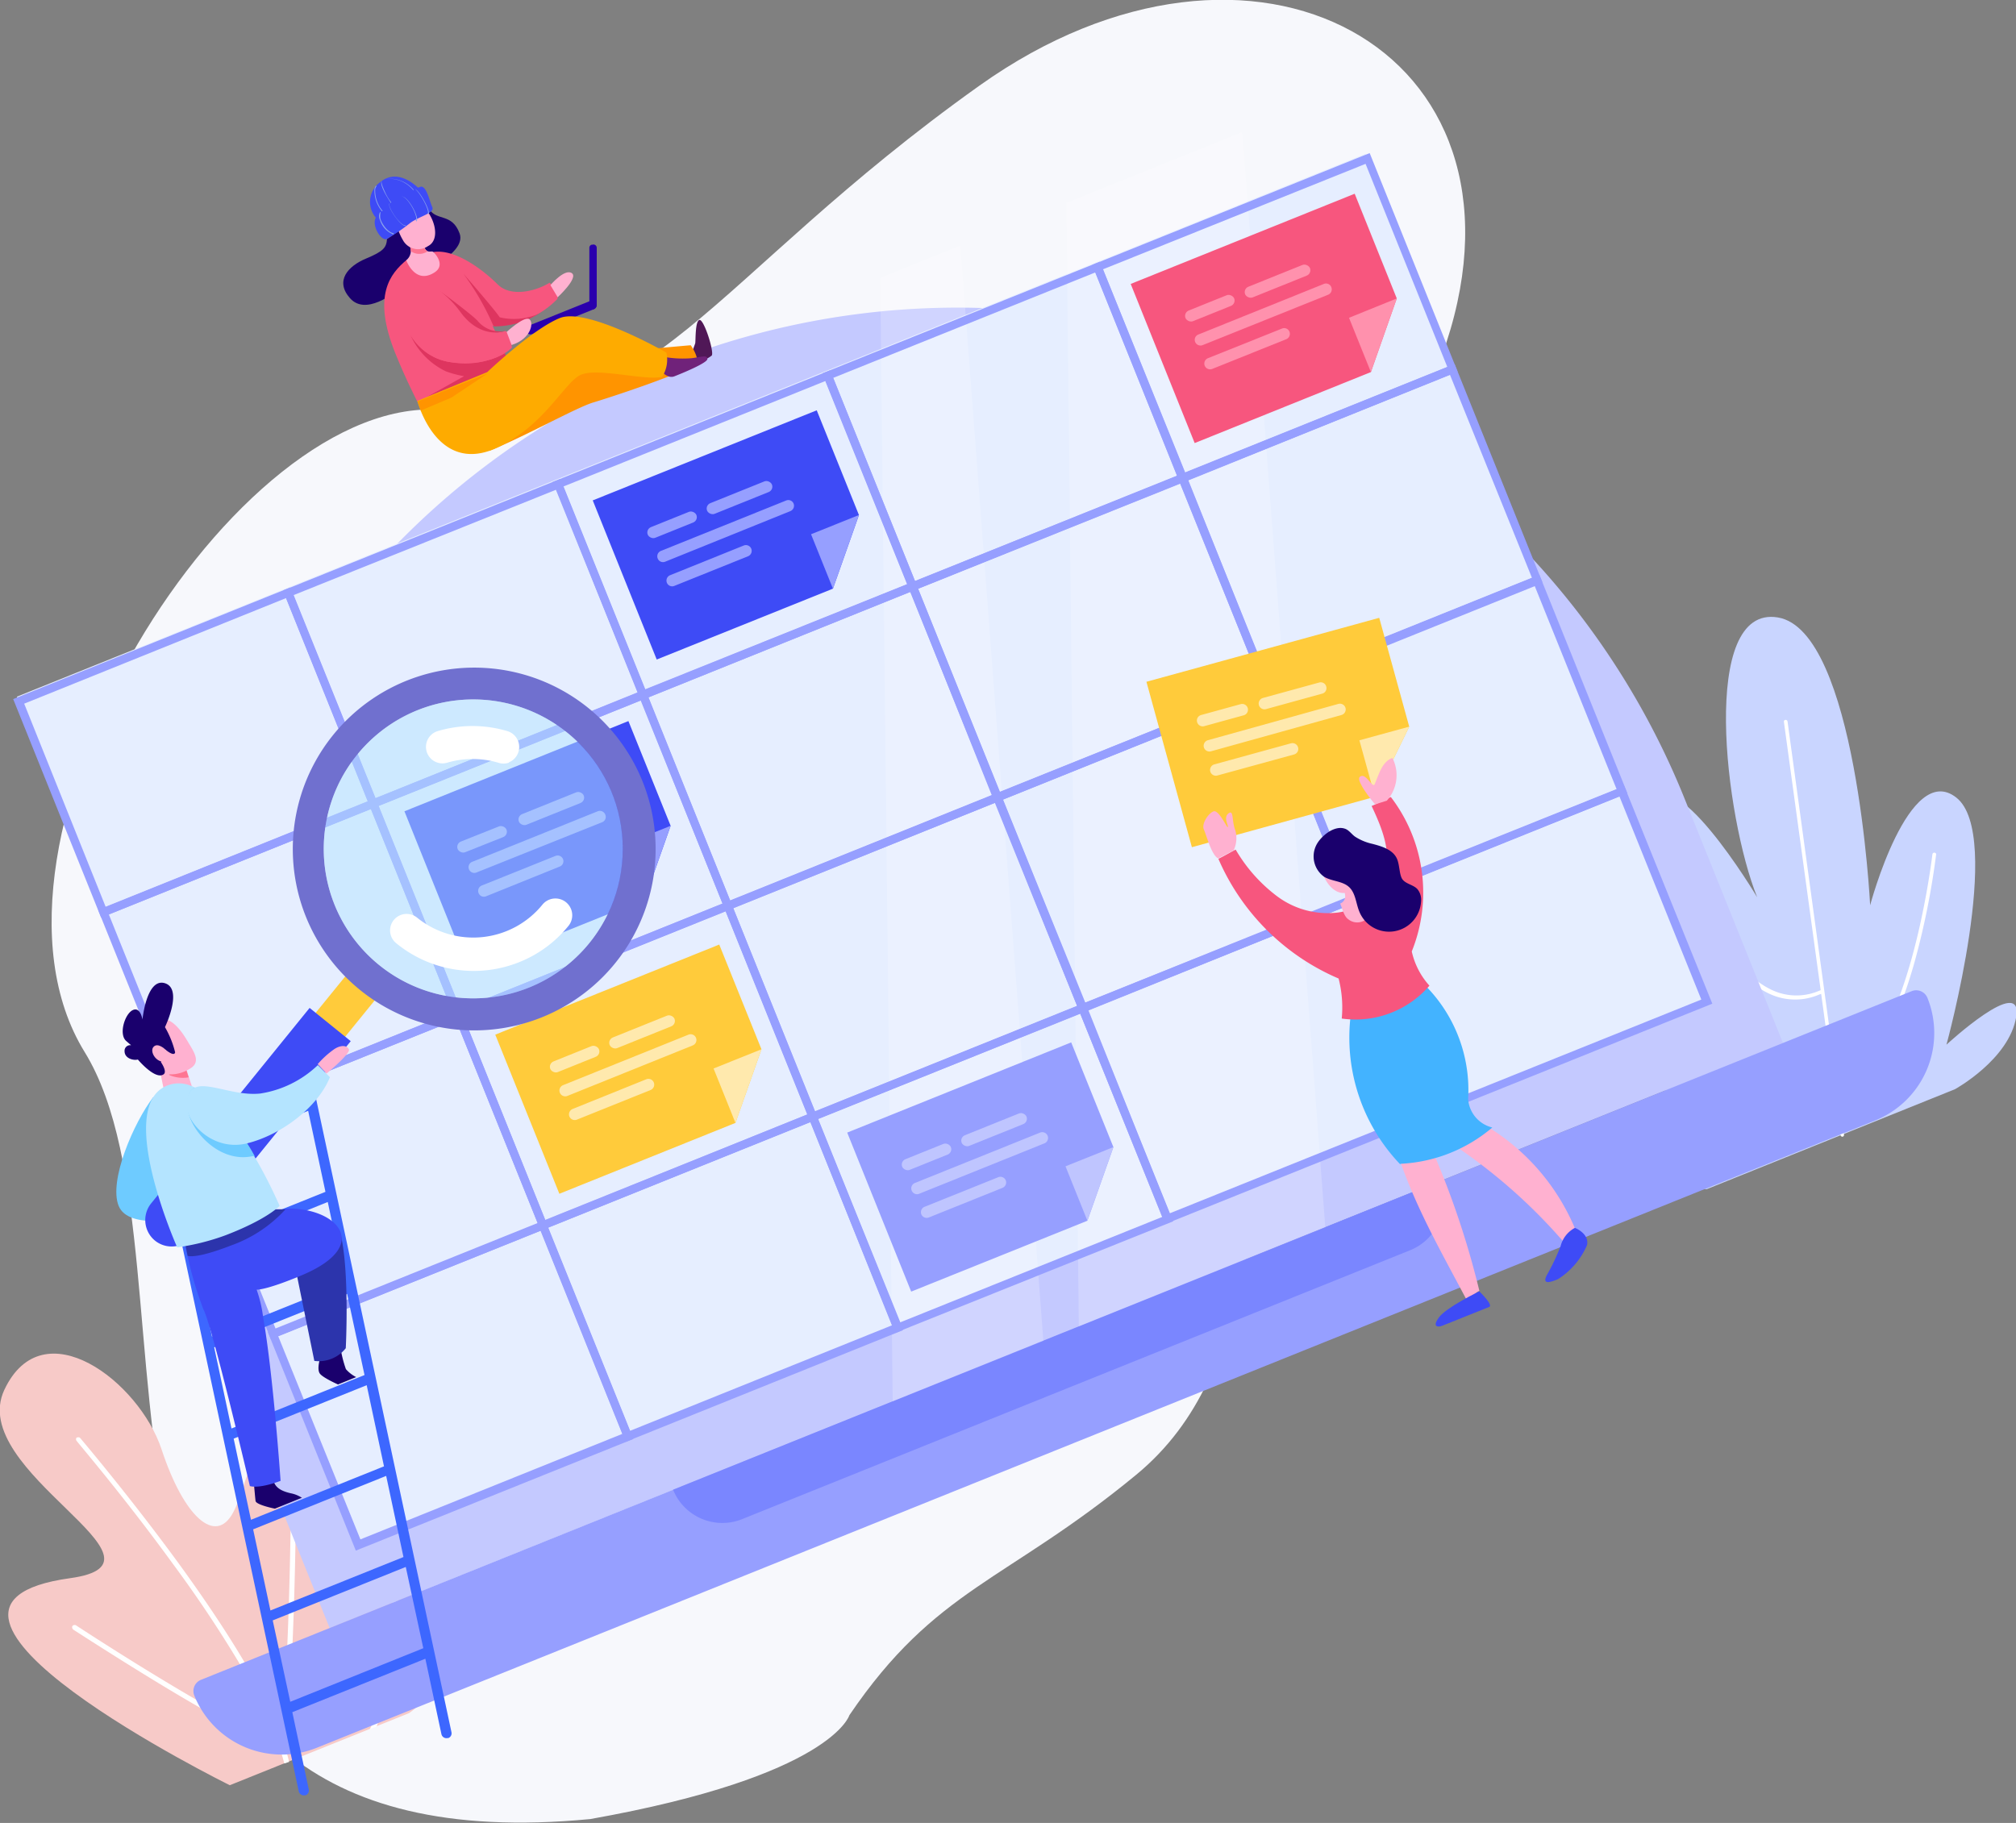 <svg xmlns="http://www.w3.org/2000/svg" viewBox="0 0 166.69 150.75"><rect x="0" y="0" width="166.69" height="150.75" fill="#808080" stroke="none"/><defs><style>.cls-1{fill:#f7f8fc;}.cls-2{fill:#f7cac8;}.cls-3,.cls-9{fill:#fff;}.cls-4{fill:#c9d5ff;}.cls-5{fill:#c4c9ff;}.cls-6{fill:#e6eeff;}.cls-7{fill:#969fff;}.cls-8{fill:#7a86ff;}.cls-9{opacity:0.2;}.cls-10{fill:#ffcb3b;}.cls-11{fill:#ffe9ad;}.cls-12{fill:#501857;}.cls-13{fill:#ff9400;}.cls-14{fill:#1a006d;}.cls-15{fill:#2a00ad;}.cls-16{fill:#f7567e;}.cls-17{fill:#de355f;}.cls-18{fill:#ffb1d0;}.cls-19{fill:#fe7592;}.cls-20{fill:#70227a;}.cls-21{fill:#feab00;}.cls-22{fill:#3e4bf6;}.cls-23{fill:#8ba3ec;}.cls-24{fill:#43b3ff;}.cls-25{fill:#3d67ff;}.cls-26{fill:#ff91ad;}.cls-27{fill:#6ecbff;}.cls-28{fill:#7070cf;}.cls-29,.cls-31{fill:#b4e4ff;}.cls-29{opacity:0.5;}.cls-30{fill:#2c34ac;}.cls-32{fill:#bfc5ff;}</style></defs><title>6</title><g id="Capa_2" data-name="Capa 2"><g id="Capa_1-2" data-name="Capa 1"><path class="cls-1" d="M70.23,141.84c7.15-10.53,12.93-11,23.7-19.87S102,98.05,107.91,87s16.1-11.6,19-21.36-15.27-13-7.32-37.3S103.58-9,81,7.07,54,35.64,36.74,33.92-3.74,69.56,7,87s-5.93,68,41.8,63.43C68.79,146.87,70.23,141.84,70.23,141.84Z"/><path class="cls-2" d="M19,147.63s-30-14.8-13.21-17.12c9.6-1.32-8.62-8.8-5.43-15.58s11.15-.68,13,4.93,4.46,7.93,5.91,5.23.79-5.39,4.44-4.75,4.09,3.86,3.66,7-.28,7.73,1.76,6.49-.52-4.45,2-5.47,8.54,9.26,2.69,13.31Z"/><path class="cls-3" d="M23.51,145.83a28.74,28.74,0,0,0-3.35-7.66,101,101,0,0,0-5.81-8.77c-4.1-5.65-8-10.19-8-10.23a.21.21,0,0,1,0-.3l.06,0a.2.2,0,0,1,.23.06h0c.42.5,4.22,5,8.15,10.38,5.23,7.2,8.29,12.71,9.11,16.39Z"/><path class="cls-3" d="M23.14,144.15c-.7.28-3.61-1.12-8.92-4.29-4.09-2.45-8.11-5.07-8.15-5.09a.2.2,0,0,1-.09-.13.22.22,0,0,1,0-.16.24.24,0,0,1,.09-.08.27.27,0,0,1,.2,0c3.65,2.38,7.47,4.74,10.48,6.46,3.43,2,5.48,2.93,6.1,2.88H23l.05-.09c.6-1.29.92-12,1-18.87a.2.2,0,0,1,.13-.19l.08,0a.18.18,0,0,1,.14.06.22.22,0,0,1,.06.15c0,1.69-.07,6.09-.24,10.32-.28,7.1-.68,8.61-.89,8.89A.35.35,0,0,1,23.14,144.15Z"/><path class="cls-3" d="M30.58,143c1.52-3.17,1.8-9.64,1.85-11v0a.21.21,0,0,1,.13-.19h.08a.19.19,0,0,1,.15.07.24.24,0,0,1,.05.14c0,.29-.17,7.08-1.71,10.77Z"/><path class="cls-4" d="M145.29,74.2s-7.24-12.16-9-7.42,5.64,19.83,5.64,19.83-3.82-4.49-5.66-2.41,4.06,10.09,4.06,10.09-3.58-.57-4,1.62,4.79,2.43,4.79,2.43l20.53-8.27s4.49-2.47,5.06-6-5.77,2.32-5.77,2.32,4.75-17.32.82-20.43-7.13,8.9-7.13,8.9S153.49,52.14,147,51.06,142.62,67.57,145.29,74.2Z"/><path class="cls-3" d="M152.36,94h0a.16.16,0,0,1-.18-.14L147.5,59.7a.14.14,0,0,1,.13-.17.16.16,0,0,1,.17.13l4.66,34.13A.16.16,0,0,1,152.36,94Z"/><path class="cls-3" d="M150.43,82.24a5,5,0,0,1-4,0c-1.92-.84-3.76-2.8-5.47-5.84A28.86,28.86,0,0,1,139,72a.14.14,0,0,1,.09-.19h0a.16.16,0,0,1,.2.09c0,.08,2.86,8,7.29,10a4.76,4.76,0,0,0,3.91,0,.17.17,0,0,1,.21.08.16.16,0,0,1-.08.2Z"/><path class="cls-3" d="M152.25,89.51a3.11,3.11,0,0,1-.49.16.15.15,0,0,1-.19-.11.16.16,0,0,1,.11-.19c6.1-1.65,8.08-18.57,8.1-18.74a.16.16,0,0,1,.31,0,63.9,63.9,0,0,1-1.76,8.83C156.74,85.16,154.69,88.53,152.25,89.51Z"/><path class="cls-5" d="M71.17,27h0a64.77,64.77,0,0,1,64.77,64.77v21.82a0,0,0,0,1,0,0H6.4a0,0,0,0,1,0,0V91.76A64.77,64.77,0,0,1,71.17,27Z" transform="translate(-21.1 31.66) rotate(-21.93)"/><rect class="cls-6" x="33.46" y="10.13" width="75.63" height="120.22" transform="translate(109.82 -22.11) rotate(68.07)"/><path class="cls-7" d="M12.72,110.13h152.5a1,1,0,0,1,1,1v0a7.79,7.79,0,0,1-7.79,7.79H19.53a7.79,7.79,0,0,1-7.79-7.79v0a1,1,0,0,1,1-1Z" transform="translate(-36.33 41.51) rotate(-21.93)"/><path class="cls-8" d="M54,110.29h68.32a0,0,0,0,1,0,0v0a4.39,4.39,0,0,1-4.39,4.39H58.39A4.39,4.39,0,0,1,54,110.29v0A0,0,0,0,1,54,110.29Z" transform="translate(-35.63 41.05) rotate(-21.93)"/><polygon class="cls-9" points="88.17 16.77 89.2 109.69 109.58 101.49 102.74 11.15 102.66 10.94 88.17 16.77"/><polygon class="cls-9" points="73.81 115.89 86.27 110.88 79.41 20.3 72.78 22.97 73.81 115.89"/><polygon class="cls-10" points="40.95 85.56 59.47 78.11 62.96 86.77 60.81 92.86 46.25 98.72 40.95 85.56"/><polygon class="cls-11" points="60.81 92.86 62.96 86.77 59 88.36 60.81 92.86"/><rect class="cls-11" x="45.34" y="87.11" width="4.34" height="0.95" rx="0.48" transform="translate(-29.27 24.08) rotate(-21.93)"/><path class="cls-11" d="M57.28,86.45,46.91,90.63a.48.48,0,0,1-.62-.27h0a.48.48,0,0,1,.26-.62l10.38-4.18a.48.48,0,0,1,.62.27h0A.48.48,0,0,1,57.28,86.45Z"/><path class="cls-11" d="M53.79,90.14,47.7,92.59a.48.48,0,0,1-.62-.26h0a.48.48,0,0,1,.26-.62l6.1-2.46a.48.48,0,0,1,.62.27h0A.48.48,0,0,1,53.79,90.14Z"/><rect class="cls-11" x="50.2" y="84.86" width="5.78" height="0.95" rx="0.48" transform="translate(-28.03 26) rotate(-21.93)"/><path class="cls-7" d="M31.3,66.65,8.36,75.88,1.09,57.81,24,48.58ZM8.74,75l21.67-8.72L23.65,49.46,2,58.19Z"/><path class="cls-7" d="M53.61,57.67,30.67,66.9,23.4,48.83,46.33,39.6ZM31.05,66l21.67-8.72L46,40.49,24.28,49.21Z"/><path class="cls-7" d="M75.91,48.69,53,57.92,45.7,39.85l22.94-9.23ZM53.35,57,75,48.31l-6.76-16.8L46.59,40.23Z"/><path class="cls-7" d="M98.22,39.71,75.28,48.94,68,30.87l22.94-9.23ZM75.66,48.05l21.67-8.72-6.77-16.8L68.89,31.25Z"/><path class="cls-7" d="M120.52,30.73,97.58,40,90.31,21.9l22.94-9.24ZM98,39.08l21.67-8.73-6.76-16.8L91.2,22.27Z"/><path class="cls-7" d="M38.32,84.08,15.38,93.31,8.11,75.24,31.05,66ZM15.76,92.43,37.43,83.7,30.67,66.9,9,75.62Z"/><path class="cls-7" d="M60.63,75.1,37.69,84.34,30.41,66.27,53.35,57ZM38.07,83.45l21.67-8.73L53,57.92,31.3,66.65Z"/><path class="cls-7" d="M82.93,66.12,60,75.36,52.72,57.29l22.94-9.24ZM60.37,74.47,82,65.75,75.28,48.94,53.61,57.67Z"/><path class="cls-7" d="M105.23,57.15,82.3,66.38,75,48.31,98,39.08ZM82.67,65.49l21.68-8.72L97.58,40,75.91,48.69Z"/><path class="cls-7" d="M127.54,48.17,104.6,57.4,97.33,39.33l22.94-9.23ZM105,56.51l21.67-8.72L119.89,31,98.22,39.71Z"/><path class="cls-7" d="M45.34,101.52,22.4,110.75,15.13,92.68l22.94-9.23Zm-22.56,8.34,21.67-8.72-6.76-16.8L16,93.06Z"/><path class="cls-7" d="M67.64,92.54l-22.93,9.23L37.43,83.7l22.94-9.23Zm-22.56,8.34,21.68-8.72L60,75.36,38.32,84.08Z"/><path class="cls-7" d="M90,83.56,67,92.79,59.74,74.72l22.93-9.23ZM67.39,91.9l21.67-8.72L82.3,66.38,60.63,75.1Z"/><path class="cls-7" d="M112.25,74.58,89.31,83.81,82,65.75,105,56.51ZM89.69,82.93l21.67-8.73L104.6,57.4,82.93,66.12Z"/><path class="cls-7" d="M134.56,65.6l-22.94,9.24-7.27-18.07,22.93-9.24ZM112,74l21.67-8.73-6.77-16.8-21.67,8.73Z"/><path class="cls-7" d="M52.36,119l-22.94,9.23-7.27-18.06,22.93-9.24ZM29.8,127.3l21.67-8.73-6.76-16.8L23,110.49Z"/><path class="cls-7" d="M74.66,110l-22.94,9.24-7.27-18.07L67.39,91.9ZM52.1,118.32l21.67-8.73L67,92.79l-21.67,8.73Z"/><path class="cls-7" d="M97,101,74,110.23,66.76,92.16l22.93-9.23Zm-22.56,8.35,21.67-8.72L89.31,83.81,67.64,92.54Z"/><path class="cls-7" d="M119.27,92l-22.94,9.23L89.06,83.18,112,74Zm-22.56,8.34,21.67-8.72-6.76-16.8L90,83.56Z"/><path class="cls-7" d="M141.58,83l-22.94,9.23L111.36,74.2,134.3,65ZM119,91.38l21.67-8.72-6.77-16.8-21.67,8.72Z"/><path class="cls-12" d="M57.56,29.93a2.55,2.55,0,0,0,1.28-.52c.25-.23-.62-3-1-2.95s-.31,1.79-.36,1.94l-.27.75Z"/><path class="cls-13" d="M40.46,37.28c2.89-1.16,7.19-3.58,8.6-4s7.19-2.32,8.65-3.25a3.17,3.17,0,0,0-.6-1.48s-7.52.63-9.18,1.07-8.32,4-8.32,4Z"/><path class="cls-14" d="M32,19.77c-.06.71-.27,1-1.75,1.62s-2.58,1.84-1.31,3.27,3.54-.28,4.57-1.15S38.63,21,38,19.3s-1.88-1-2.51-2Z"/><path class="cls-15" d="M49.11,25.56h0a.36.36,0,0,0,.23-.35V20.49a.27.27,0,0,0-.37-.25l-.07,0a.27.27,0,0,0-.17.25v4.79A.27.27,0,0,0,49.11,25.56Z"/><path class="cls-15" d="M43.7,26.94l5.12-2.06a.36.36,0,0,1,.48.2h0a.37.37,0,0,1-.2.49L44,27.63a.37.37,0,0,1-.48-.21h0A.36.36,0,0,1,43.7,26.94Z"/><path class="cls-16" d="M35.83,20.84c1.84-.28,4.17,1.53,5.31,2.67s3.29.51,4.3-.13c0,0,.8.59.65,1.34a7.38,7.38,0,0,1-6.46,2.14Z"/><path class="cls-16" d="M33.59,21.52c-1.28,1.09-2.85,2.86-.91,7.68.87,2.17,1.82,4,1.82,4l7.58-3s-3.17-9-6.25-9.27Z"/><path class="cls-17" d="M41.74,29.21a6.75,6.75,0,0,1-4.41.75,4.6,4.6,0,0,1-3.39-2.25,6.1,6.1,0,0,0,2.93,3,8.78,8.78,0,0,0,1.5.4l-3.09,1.73,6.8-2.74S42,29.76,41.74,29.21Z"/><path class="cls-17" d="M41.32,26.24c-.46-.69-3-3.6-3-3.6a22.12,22.12,0,0,1,2.42,4.18l.08.17a7,7,0,0,0,3-.65l1-.53A5.07,5.07,0,0,1,41.32,26.24Z"/><path class="cls-18" d="M33.83,20.23a1,1,0,0,1-.24,1.29s.73,2.06,2.35,1c.9-.59.07-1.52-.11-1.68s-.59.24-.8-.59Z"/><path class="cls-19" d="M35.36,20.78c-.13-.06-.25-.19-.33-.53l-1.2,0a1,1,0,0,1,.13.52h0A1.22,1.22,0,0,0,35.36,20.78Z"/><path class="cls-16" d="M33.22,24.3c.92-1.85,3.07-.9,4.83,1.48s3.73,1.59,3.73,1.59.37.08.55,1.38c0,0-1.51,1.64-5,1.21S32.65,25.44,33.22,24.3Z"/><path class="cls-20" d="M55.12,29.55a8.91,8.91,0,0,0,2.09.07c.87-.12,1.26-.27,1.28.06s-2.14,1.21-2.73,1.44-1.11-.47-1.11-.47Z"/><path class="cls-21" d="M34.5,33.16c.76,2.44,2.73,5.65,6.59,3.87s5.53-5.31,6.86-6,5.35.48,6.8.13a2.64,2.64,0,0,0,.35-2s-6.55-3.77-8.81-2.86-6,4.47-6,4.47Z"/><path class="cls-18" d="M41.89,27.45s1.35-1.24,1.82-1.08S44,28,42.3,28.53Z"/><path class="cls-18" d="M45.51,23.58s1.16-1.38,1.76-1-1.16,2-1.16,2Z"/><path class="cls-17" d="M41.78,27.37s-2,.79-3.73-1.59A8.17,8.17,0,0,0,36.29,24s2.59,1.9,3.18,2.51A2.42,2.42,0,0,0,41.78,27.37Z"/><path class="cls-18" d="M33.37,16.83c-1,.51-.66,2-.07,3a1.43,1.43,0,0,0,2.09.52c.72-.36.75-1.4.25-2.39S34.18,16.42,33.37,16.83Z"/><path class="cls-22" d="M31.12,17.94c-.47.59.36,2,.85,1.83a16.66,16.66,0,0,0,2-1.37c.8-.55,2-.79,1.77-1.28s-.44-1.65-.91-1.69A7.94,7.94,0,0,0,31.12,17.94Z"/><path class="cls-22" d="M31.2,18.13a2,2,0,0,1,.15-3c1.69-1.48,3.47.66,3.47.66Z"/><path class="cls-23" d="M32.55,19.4h0a1.86,1.86,0,0,1-1.13-1.2.69.69,0,0,1,0-.65s0,0,.05,0,0,0,0,0-.08.32,0,.59c.18.5.64,1.08,1.08,1.15,0,0,0,0,0,0A0,0,0,0,1,32.55,19.4Z"/><path class="cls-23" d="M33.59,18.68c-.15.05-.38-.13-.55-.31-.43-.45-1-1.34-.83-1.55a0,0,0,0,1,0,0,0,0,0,0,1,0,.05c-.11.15.36,1,.83,1.47.23.23.4.33.49.28a0,0,0,0,1,0,.05S33.6,18.67,33.59,18.68Z"/><path class="cls-23" d="M34.36,18.19a0,0,0,0,1,0,0,0,0,0,0,1,0,0c.08,0,.08-.18,0-.41-.18-.62-.83-1.6-1.19-1.53,0,0,0,0,0,0s0,0,0,0c.43-.08,1.09,1,1.26,1.58.09.27.07.44,0,.49Z"/><path class="cls-23" d="M35.37,17.68h0a0,0,0,0,1,0-.05c.1-.15-.23-.9-.6-1.46-.26-.39-.44-.56-.51-.55s0,0,0,0a0,0,0,0,1,0,0c.15,0,.39.3.57.57.33.5.74,1.33.61,1.54Z"/><path class="cls-23" d="M34.12,15.67a0,0,0,0,1,0,0,2.55,2.55,0,0,0-2.21-.87s0,0,0,0,0,0,0,0a2.58,2.58,0,0,1,2.29.89,0,0,0,0,1,0,.05Z"/><path class="cls-23" d="M32.33,16.8s0,0,0,0-.27-.4-.5-.82c-.31-.58-.39-.94-.23-1.07h0a0,0,0,0,1,0,0c-.13.1,0,.45.25,1s.5.81.5.82,0,0,0,0Z"/><path class="cls-23" d="M31.58,17.47h0a2.65,2.65,0,0,1-.62-1.71.58.58,0,0,1,.12-.4h.05a0,0,0,0,1,0,.05.53.53,0,0,0-.11.35,2.61,2.61,0,0,0,.6,1.66s0,0,0,.05Z"/><path class="cls-13" d="M37.34,32.87l3-2-5.8,2.33c.08.24.16.49.26.75Z"/><polygon class="cls-10" points="94.79 56.38 114.04 51.09 116.52 60.09 113.69 65.89 98.55 70.06 94.79 56.38"/><polygon class="cls-11" points="113.69 65.89 116.52 60.09 112.4 61.22 113.69 65.89"/><path class="cls-11" d="M102.84,59.15l-3.27.9a.48.48,0,0,1-.59-.34h0a.47.47,0,0,1,.33-.58l3.27-.9a.48.48,0,0,1,.59.33h0A.48.48,0,0,1,102.84,59.15Z"/><path class="cls-11" d="M110.91,59.13l-10.78,3a.48.48,0,0,1-.59-.33h0a.48.48,0,0,1,.34-.59l10.78-3a.48.48,0,0,1,.59.33h0A.48.48,0,0,1,110.91,59.13Z"/><path class="cls-11" d="M107,62.39l-6.34,1.74a.48.48,0,0,1-.59-.33h0a.48.48,0,0,1,.34-.59l6.33-1.74a.48.48,0,0,1,.59.34h0A.47.47,0,0,1,107,62.39Z"/><path class="cls-11" d="M109.33,57.36l-4.65,1.28a.48.48,0,0,1-.59-.33h0a.48.48,0,0,1,.33-.59l4.66-1.28a.47.47,0,0,1,.58.34h0A.47.47,0,0,1,109.33,57.36Z"/><path class="cls-18" d="M122.7,93a18.05,18.05,0,0,1,7.52,8.58c-.46.12-.5.91-.77,1.31A45.22,45.22,0,0,0,119,93.91Z"/><path class="cls-18" d="M115.62,95.6c1.48,4.37,3.56,7.94,5.7,12,.42-.17.55-.68,1-.85a71.53,71.53,0,0,0-4.1-12.1C117.34,95,116.47,95.26,115.62,95.6Z"/><path class="cls-22" d="M122.31,106.79s1.2,1.14.82,1.29l-3.87,1.55c-.31.13-.9.15-.28-.69S122.31,106.79,122.31,106.79Z"/><path class="cls-22" d="M130.22,101.54s1.21.47,1,1.43a6.29,6.29,0,0,1-2.4,2.81c-.51.21-1.46.59-.85-.46a18,18,0,0,0,1.07-2.28A2.35,2.35,0,0,1,130.22,101.54Z"/><path class="cls-24" d="M115.82,96.24a12.64,12.64,0,0,0,7.57-3,2.62,2.62,0,0,1-2-2.35,12.27,12.27,0,0,0-4.54-10.29,14.64,14.64,0,0,0-5,2.29h0a15.16,15.16,0,0,0,3.91,13.38Z"/><path class="cls-16" d="M110.94,84.23a8.07,8.07,0,0,0,7.25-2.72,6.24,6.24,0,0,1-1.46-2.83A13,13,0,0,0,115,65.91c-.48.2-1.11.55-1.59.74.84,1.79,1.67,3.79,1.09,5.67a4.82,4.82,0,0,1-3.86,3.14,7,7,0,0,1-5-1.31,13,13,0,0,1-3.47-3.89c-.36.18-1.07.59-1.43.76a18.94,18.94,0,0,0,9.94,9.9A9.61,9.61,0,0,1,110.94,84.23Z"/><path class="cls-18" d="M114.67,66.21a3.15,3.15,0,0,0,.46-3.53c-.86.31-1.11,1.34-1.47,2.18-.14.33-.66-.78-1.07-.69s-.16.51.11,1a12.17,12.17,0,0,0,1,1.35Z"/><path class="cls-18" d="M102,70.33a2.39,2.39,0,0,0,.14-1.67c-.31-.77-.11-1.73-.56-1.4s0,1-.06,1.13-.74-1.47-1.19-1.29-1,1.05-.79,1.5.62,2.1,1.18,2.39Z"/><path class="cls-18" d="M110.05,69.77c1.09-.44,2.08.88,2.42,2a1.5,1.5,0,0,1-1,2c-.79.32-1.65-.37-2.08-1.46S109.16,70.13,110.05,69.77Z"/><path class="cls-18" d="M110.81,74.72a.64.64,0,0,0,.41-.68,2.62,2.62,0,0,0-.32-1l.92-.39a3.35,3.35,0,0,0,1.47,2.27c-.12.45-.13,1-.53,1.23a1.18,1.18,0,0,1-1.28-.13C111.11,75.76,111,75.14,110.81,74.72Z"/><path class="cls-14" d="M108.83,69.9a2.07,2.07,0,0,0,.66,2.61c.64.38,1.5.34,2.05.84s.57,1.36.86,2.05a2.65,2.65,0,0,0,5.1-.88,1.37,1.37,0,0,0-.31-1c-.32-.34-.86-.4-1.18-.74s-.26-1.17-.49-1.73c-.32-.78-1.25-1.06-2.06-1.27a4.32,4.32,0,0,1-1.4-.58c-.3-.2-.53-.58-.89-.68C110.29,68.24,109.18,69.18,108.83,69.9Z"/><path class="cls-25" d="M25.21,148.46l.07,0a.43.43,0,0,0,.25-.49l-1.36-6.38,11-4.42,1.33,6.24a.42.42,0,0,0,.5.32l.07,0a.42.42,0,0,0,.26-.48L25.16,86.3a.42.42,0,0,0-.83.17l1,4.54-11,4.43L13.37,91a.42.42,0,1,0-.83.18L24.7,148.13A.43.43,0,0,0,25.21,148.46Zm8.15-19.7-11,4.42-1.43-6.71,11-4.42ZM16.1,103.83l11-4.43,1.43,6.71-11,4.42ZM28.7,107l1.44,6.71-11,4.42-1.43-6.71Zm1.62,7.55,1.43,6.71-11,4.42-1.43-6.71ZM25.48,91.86l1.43,6.7-11,4.42-1.43-6.7ZM24,140.73,22.55,134l11-4.42L35,136.3Z"/><polygon class="cls-22" points="33.44 67.09 51.96 59.63 55.45 68.29 53.3 74.38 38.73 80.25 33.44 67.09"/><polygon class="cls-7" points="53.3 74.38 55.45 68.29 51.49 69.88 53.3 74.38"/><rect class="cls-7" x="37.83" y="68.63" width="4.34" height="0.95" rx="0.48" transform="matrix(0.93, -0.37, 0.37, 0.93, -22.91, 19.94)"/><path class="cls-7" d="M49.77,68,39.4,72.15a.47.47,0,0,1-.62-.26h0a.47.47,0,0,1,.26-.62l10.38-4.18a.48.48,0,0,1,.62.26h0A.47.47,0,0,1,49.77,68Z"/><path class="cls-7" d="M46.28,71.66l-6.09,2.46a.47.47,0,0,1-.62-.27h0a.48.48,0,0,1,.26-.62l6.1-2.45a.48.48,0,0,1,.62.26h0A.47.47,0,0,1,46.28,71.66Z"/><rect class="cls-7" x="42.69" y="66.39" width="5.78" height="0.95" rx="0.48" transform="translate(-21.67 21.86) rotate(-21.93)"/><polygon class="cls-16" points="93.49 23.48 112.01 16.02 115.49 24.68 113.35 30.77 98.78 36.64 93.49 23.48"/><polygon class="cls-26" points="113.35 30.77 115.49 24.68 111.54 26.28 113.35 30.77"/><rect class="cls-26" x="97.87" y="25.02" width="4.34" height="0.95" rx="0.48" transform="translate(-2.29 39.2) rotate(-21.93)"/><path class="cls-26" d="M109.82,24.37,99.44,28.54a.48.48,0,0,1-.62-.26h0a.47.47,0,0,1,.27-.62l10.37-4.18a.47.47,0,0,1,.62.27h0A.48.48,0,0,1,109.82,24.37Z"/><path class="cls-26" d="M106.33,28.06l-6.1,2.45a.48.48,0,0,1-.62-.27h0a.48.48,0,0,1,.27-.62L106,27.17a.47.47,0,0,1,.62.27h0A.48.48,0,0,1,106.33,28.06Z"/><rect class="cls-26" x="102.74" y="22.78" width="5.78" height="0.95" rx="0.48" transform="translate(-1.04 41.13) rotate(-21.93)"/><path class="cls-27" d="M12.68,90.72c-1.61,2.09-3.71,6.92-2.87,9s5.53.94,5.53.94Z"/><rect class="cls-10" x="26.64" y="80.12" width="3.14" height="7.03" transform="translate(-2.64 166.34) rotate(-140.9)"/><path class="cls-22" d="M12.81,102.59h0a2.19,2.19,0,0,0,3.08-.32L29,86.1l-3.4-2.75L12.5,99.51A2.2,2.2,0,0,0,12.81,102.59Z"/><path class="cls-28" d="M29.7,81.81a15,15,0,1,0-2.18-21A15,15,0,0,0,29.7,81.81ZM29.54,62.4a12.36,12.36,0,1,1,1.79,17.39A12.36,12.36,0,0,1,29.54,62.4Z"/><circle class="cls-29" cx="39.13" cy="70.2" r="12.36"/><path class="cls-3" d="M42.92,79.57A10.11,10.11,0,0,1,32.76,78a1.36,1.36,0,0,1-.2-1.92,1.37,1.37,0,0,1,1.92-.2,7.37,7.37,0,0,0,10.37-1.07A1.37,1.37,0,0,1,47,76.57,10,10,0,0,1,42.92,79.57Z"/><path class="cls-3" d="M42.08,63.07a1.36,1.36,0,0,1-.89,0,7.45,7.45,0,0,0-4.21,0,1.36,1.36,0,0,1-.79-2.61,10.08,10.08,0,0,1,5.76,0,1.37,1.37,0,0,1,.13,2.58Z"/><path class="cls-14" d="M21,122.74s.09,1.05.13,1.38,1.6.64,1.6.64l2.23-.9a2.54,2.54,0,0,0-.91-.37c-.56-.13-1.25-.36-1.42-1Z"/><path class="cls-14" d="M26.44,112.43s-.24.8,0,1.15,1.51.91,1.51.91l1.5-.61a2.75,2.75,0,0,1-.85-.66,9.94,9.94,0,0,1-.43-1.66Z"/><path class="cls-30" d="M28.11,101.86c.82,3,.48,9.63.48,9.63a2.83,2.83,0,0,1-2.6,1.05l-1.73-8.49Z"/><path class="cls-22" d="M15.31,102.86a29.73,29.73,0,0,0,1.51,5.42c.7,1.26,3.84,14.61,3.84,14.61s.66.27,2.54-.43c0,0-.62-8.91-1.44-13.5a10.72,10.72,0,0,0-.54-2.31s.73.07,3.73-1.19c6-2.52,2.77-5.67-1.34-5.51Z"/><path class="cls-30" d="M15.51,103.85l-.2-1L21.78,100h1.83A11.09,11.09,0,0,1,19.09,103C16.1,104.16,15.51,103.85,15.51,103.85Z"/><polygon class="cls-18" points="15.35 88.23 16.04 90.39 13.7 90.85 13.22 88.53 15.35 88.23"/><path class="cls-31" d="M13.94,89.73c2.36-.8,4.29,2,5.68,3.66a39.8,39.8,0,0,1,3.5,6.33s-1,1.1-4.47,2.43a19,19,0,0,1-4,1S9.37,91.29,13.94,89.73Z"/><path class="cls-27" d="M19.62,93.39c-.93-1.12-2.11-2.75-3.5-3.45-.37.16-.6.57-.63,1.35-.07,1.88,2.48,4.95,5.39,4.32l.18,0A15.54,15.54,0,0,0,19.62,93.39Z"/><path class="cls-31" d="M15.43,91.14c-.18,1.61,2.14,4.12,5,3.41s5.85-3,6.85-5.47l-1-1a8.82,8.82,0,0,1-4.76,2.35C18.67,90.73,15.71,88.48,15.43,91.14Z"/><path class="cls-18" d="M27,88.78s2-1.66,1.85-2-.67-.39-1.24,0A7.45,7.45,0,0,0,26.27,88Z"/><path class="cls-19" d="M14,88.9a2.8,2.8,0,0,0,1.6.19l-.28-.86-1.44.2Z"/><path class="cls-18" d="M11.83,84.87c-1.37,1.27.15,3.11.9,3.65a3,3,0,0,0,2.95-.13c.87-.49.49-1.2,0-2S13.87,83,11.83,84.87Z"/><path class="cls-14" d="M13.67,86.79s.74.64.81.23a7.8,7.8,0,0,0-.84-2.08s1.52-3.15,0-3.63-1.86,3-1.86,3-.17-1.1-.82-.77-1.16,2-.52,2.55l.4.35a.46.46,0,0,0-.54.49c0,.58.7.79,1.1.69,0,0,1.44,1.72,2.13,1.22.32-.23-.22-1-.22-1Z"/><path class="cls-18" d="M13.67,86.79s-.65-.64-1-.19.47,1.72,1.57,1Z"/><polygon class="cls-22" points="49.01 41.38 67.53 33.93 71.02 42.59 68.87 48.68 54.3 54.54 49.01 41.38"/><polygon class="cls-7" points="68.87 48.68 71.02 42.59 67.06 44.18 68.87 48.68"/><rect class="cls-7" x="53.4" y="42.93" width="4.34" height="0.95" rx="0.48" transform="translate(-12.19 23.89) rotate(-21.93)"/><path class="cls-7" d="M65.34,42.27,55,46.45a.47.47,0,0,1-.62-.27h0a.48.48,0,0,1,.26-.62L65,41.39a.47.47,0,0,1,.62.26h0A.48.48,0,0,1,65.34,42.27Z"/><path class="cls-7" d="M61.85,46l-6.09,2.45a.47.47,0,0,1-.62-.26h0a.48.48,0,0,1,.26-.62l6.1-2.46a.48.48,0,0,1,.62.27h0A.48.48,0,0,1,61.85,46Z"/><rect class="cls-7" x="58.26" y="40.68" width="5.78" height="0.95" rx="0.48" transform="translate(-10.95 25.81) rotate(-21.93)"/><polygon class="cls-7" points="70.05 93.66 88.57 86.2 92.06 94.86 89.91 100.95 75.34 106.81 70.05 93.66"/><polygon class="cls-32" points="89.91 100.95 92.06 94.86 88.1 96.45 89.91 100.95"/><rect class="cls-32" x="74.44" y="95.2" width="4.34" height="0.95" rx="0.48" transform="translate(-30.19 35.53) rotate(-21.93)"/><path class="cls-32" d="M86.38,94.54,76,98.72a.47.47,0,0,1-.62-.27h0a.48.48,0,0,1,.26-.62L86,93.66a.48.48,0,0,1,.62.26h0A.48.48,0,0,1,86.38,94.54Z"/><path class="cls-32" d="M82.89,98.23l-6.09,2.45a.48.48,0,0,1-.62-.26h0a.48.48,0,0,1,.26-.62l6.1-2.45a.48.48,0,0,1,.62.26h0A.48.48,0,0,1,82.89,98.23Z"/><rect class="cls-32" x="79.3" y="92.95" width="5.78" height="0.95" rx="0.48" transform="translate(-28.94 37.45) rotate(-21.93)"/></g></g></svg>